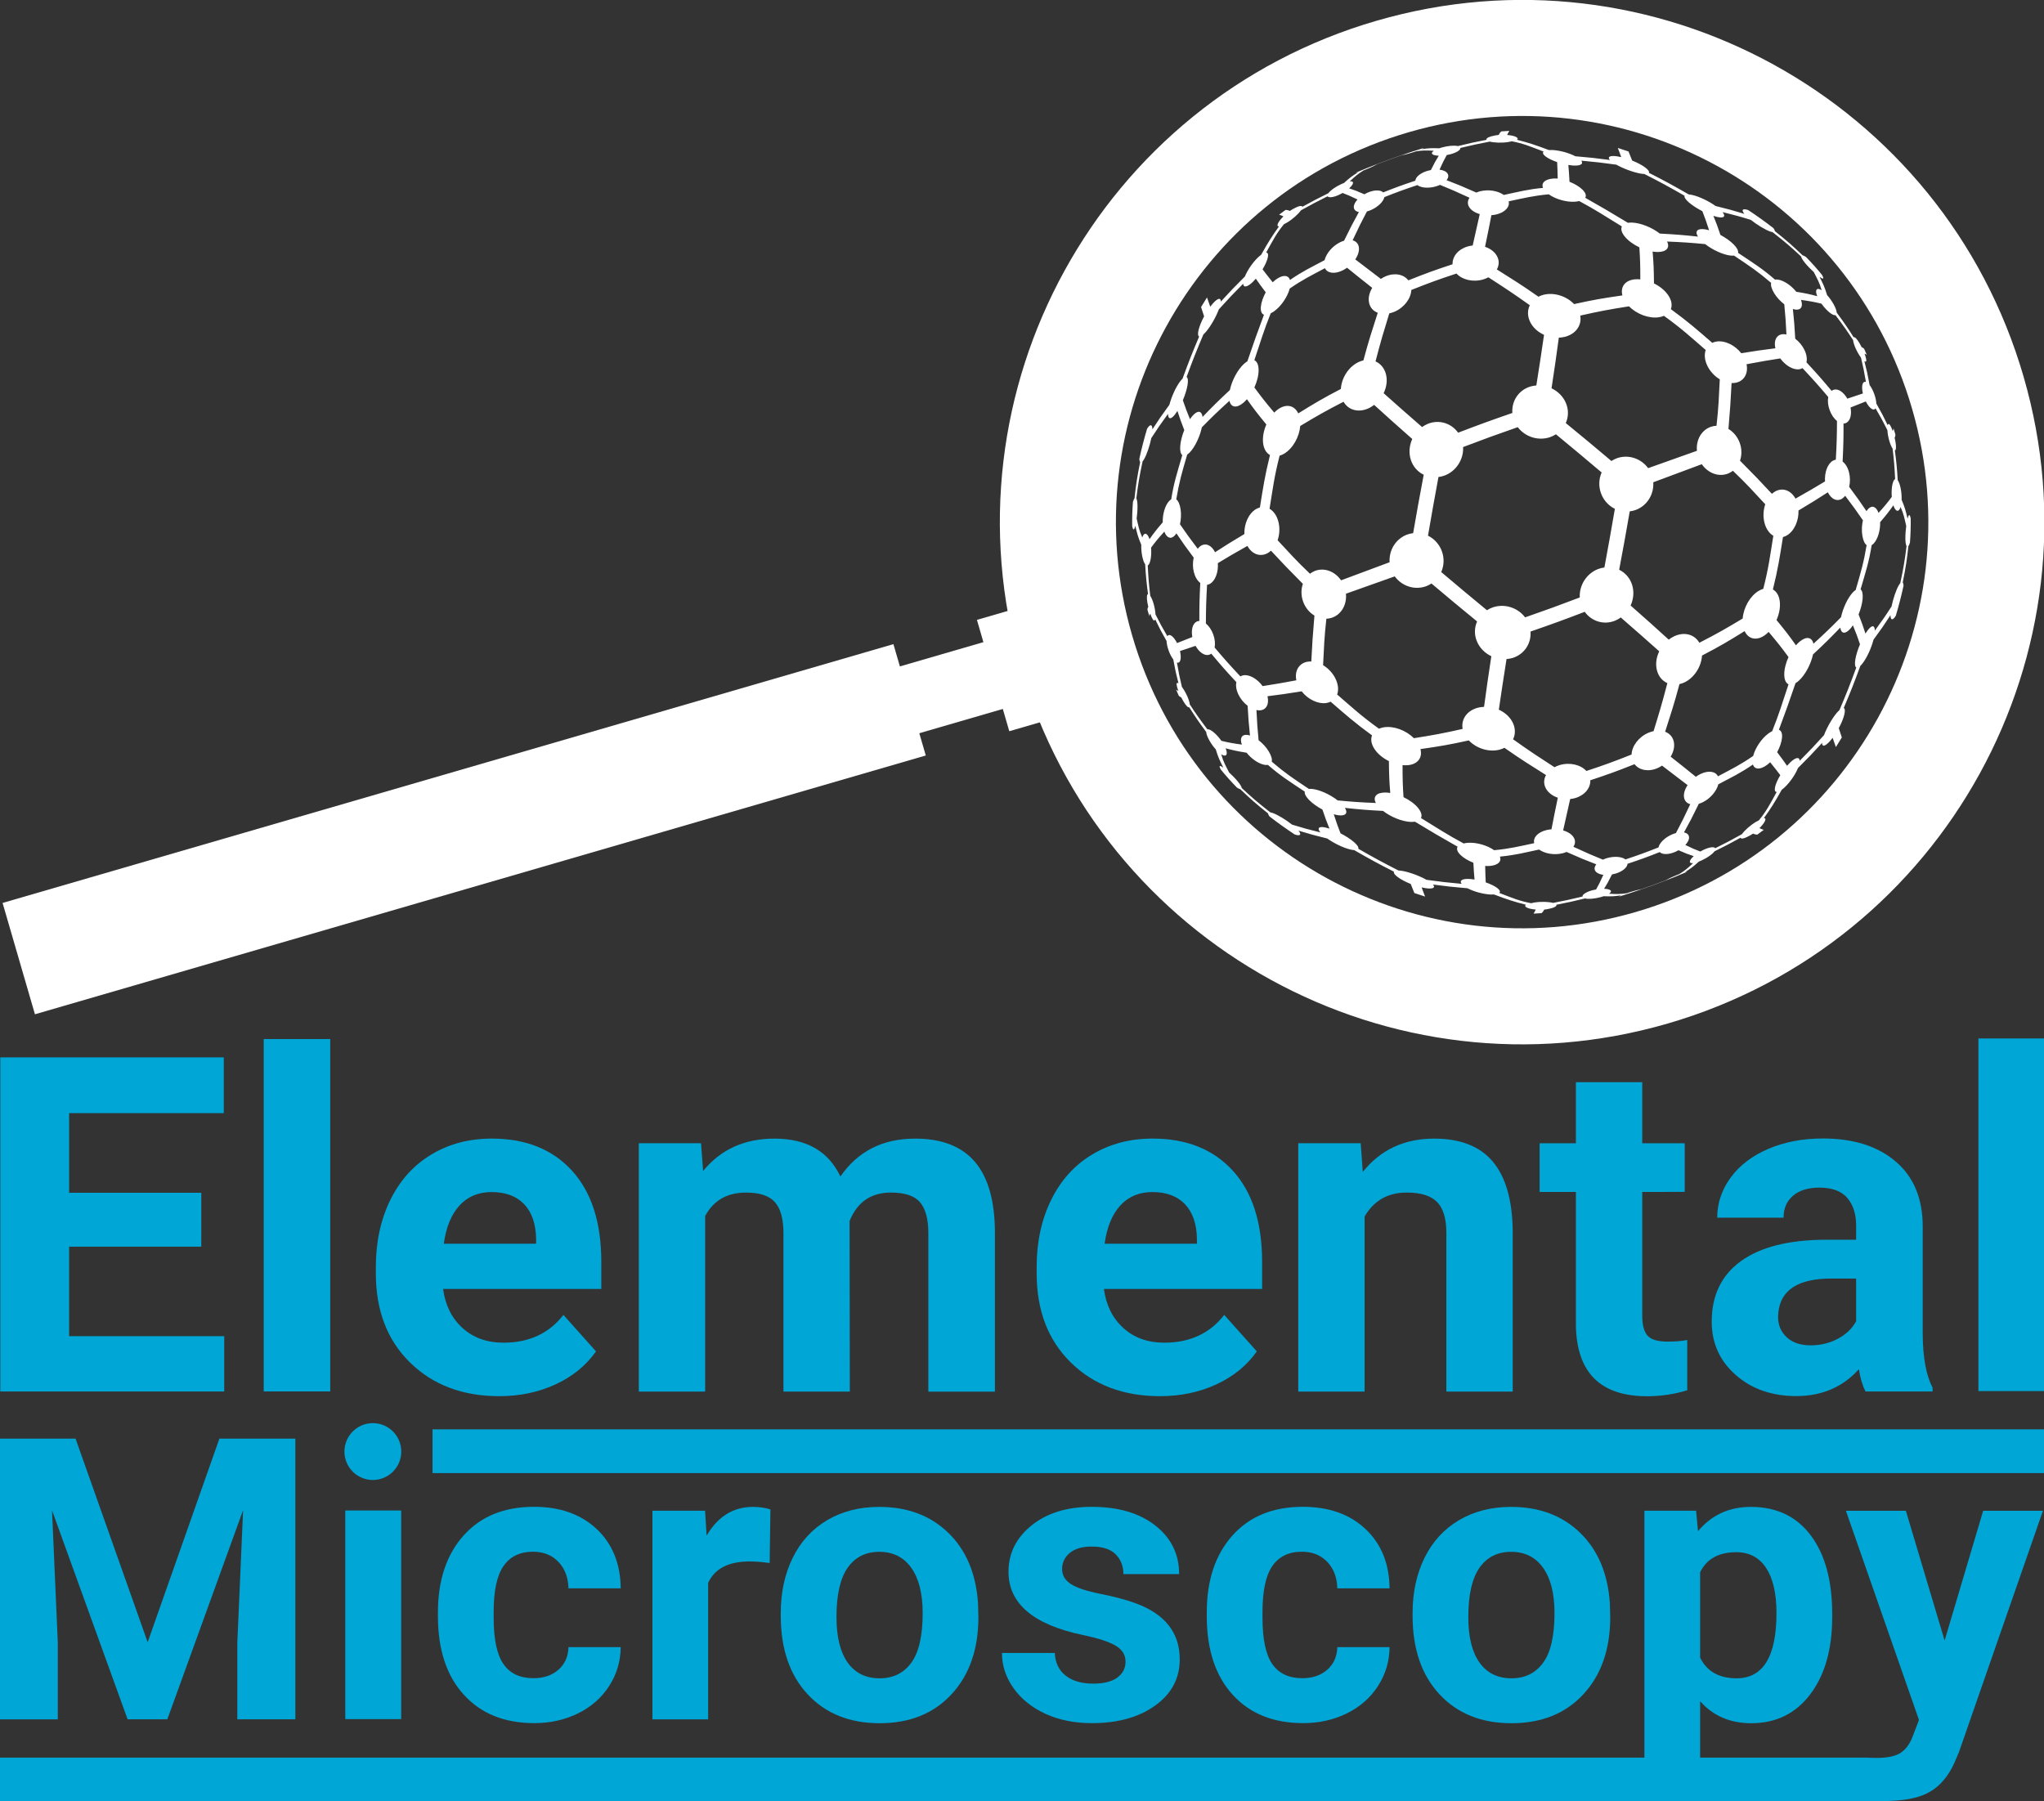 <?xml version="1.0" encoding="UTF-8" standalone="no"?>
<!-- Created with Inkscape (http://www.inkscape.org/) -->

<svg
   width="118.768mm"
   height="104.672mm"
   viewBox="0 0 118.768 104.672"
   version="1.1"
   id="svg1"
   inkscape:version="1.4.2 (ebf0e940, 2025-05-08)"
   sodipodi:docname="elemental-microscopy-logo.svg"
   xmlns:inkscape="http://www.inkscape.org/namespaces/inkscape"
   xmlns:sodipodi="http://sodipodi.sourceforge.net/DTD/sodipodi-0.dtd"
   xmlns="http://www.w3.org/2000/svg"
   xmlns:svg="http://www.w3.org/2000/svg">
  <rect x="0" y="0" width="118.768" height="104.672" fill="#333333" stroke="none"/>
  <sodipodi:namedview
     id="namedview1"
     pagecolor="#ffffff"
     bordercolor="#000000"
     borderopacity="0.25"
     inkscape:showpageshadow="2"
     inkscape:pageopacity="0.0"
     inkscape:pagecheckerboard="0"
     inkscape:deskcolor="#d1d1d1"
     inkscape:document-units="mm"
     inkscape:zoom="0.37059484"
     inkscape:cx="361.58086"
     inkscape:cy="708.32072"
     inkscape:window-width="1472"
     inkscape:window-height="890"
     inkscape:window-x="0"
     inkscape:window-y="38"
     inkscape:window-maximized="0"
     inkscape:current-layer="layer1" />
  <defs
     id="defs1">
    <clipPath
       clipPathUnits="userSpaceOnUse"
       id="clipPath5">
      <path
         d="M 0,360 H 403.2 V 0 H 0 Z"
         transform="translate(-265.272,-307.331)"
         id="path5" />
    </clipPath>
    <clipPath
       clipPathUnits="userSpaceOnUse"
       id="clipPath7">
      <path
         d="M 0,360 H 403.2 V 0 H 0 Z"
         transform="translate(-345.999,-232.743)"
         id="path7" />
    </clipPath>
    <clipPath
       clipPathUnits="userSpaceOnUse"
       id="clipPath11">
      <path
         d="M 0,360 H 403.2 V 0 H 0 Z"
         transform="translate(-114.188,-132.743)"
         id="path11" />
    </clipPath>
    <clipPath
       clipPathUnits="userSpaceOnUse"
       id="clipPath13">
      <path
         d="M 0,360 H 403.2 V 0 H 0 Z"
         transform="translate(-148.693,-140.793)"
         id="path13" />
    </clipPath>
    <clipPath
       clipPathUnits="userSpaceOnUse"
       id="clipPath15">
      <path
         d="M 0,360 H 403.2 V 0 H 0 Z"
         transform="translate(-223.032,-132.743)"
         id="path15" />
    </clipPath>
    <clipPath
       clipPathUnits="userSpaceOnUse"
       id="clipPath17">
      <path
         d="M 0,360 H 403.2 V 0 H 0 Z"
         transform="translate(-257.348,-140.793)"
         id="path17" />
    </clipPath>
    <clipPath
       clipPathUnits="userSpaceOnUse"
       id="clipPath19">
      <path
         d="M 0,360 H 403.2 V 0 H 0 Z"
         transform="translate(-303.72,-150.845)"
         id="path19" />
    </clipPath>
    <clipPath
       clipPathUnits="userSpaceOnUse"
       id="clipPath21">
      <path
         d="M 0,360 H 403.2 V 0 H 0 Z"
         transform="translate(-331.46,-107.497)"
         id="path21" />
    </clipPath>
    <clipPath
       clipPathUnits="userSpaceOnUse"
       id="clipPath23">
      <path
         d="M 0,360 H 403.2 V 0 H 0 Z"
         id="path23" />
    </clipPath>
    <clipPath
       clipPathUnits="userSpaceOnUse"
       id="clipPath25">
      <path
         d="M 0,360 H 403.2 V 0 H 0 Z"
         transform="translate(-42.748,-58.533)"
         id="path25" />
    </clipPath>
    <clipPath
       clipPathUnits="userSpaceOnUse"
       id="clipPath27">
      <path
         d="M 0,360 H 403.2 V 0 H 0 Z"
         id="path27" />
    </clipPath>
    <clipPath
       clipPathUnits="userSpaceOnUse"
       id="clipPath29">
      <path
         d="M 0,360 H 403.2 V 0 H 0 Z"
         transform="translate(-121.237,-45.265)"
         id="path29" />
    </clipPath>
    <clipPath
       clipPathUnits="userSpaceOnUse"
       id="clipPath31">
      <path
         d="M 0,360 H 403.2 V 0 H 0 Z"
         transform="translate(-149.865,-68.371)"
         id="path31" />
    </clipPath>
    <clipPath
       clipPathUnits="userSpaceOnUse"
       id="clipPath33">
      <path
         d="M 0,360 H 403.2 V 0 H 0 Z"
         transform="translate(-172.844,-70.859)"
         id="path33" />
    </clipPath>
    <clipPath
       clipPathUnits="userSpaceOnUse"
       id="clipPath35">
      <path
         d="M 0,360 H 403.2 V 0 H 0 Z"
         transform="translate(-217.261,-52.771)"
         id="path35" />
    </clipPath>
    <clipPath
       clipPathUnits="userSpaceOnUse"
       id="clipPath37">
      <path
         d="M 0,360 H 403.2 V 0 H 0 Z"
         transform="translate(-247.873,-45.265)"
         id="path37" />
    </clipPath>
    <clipPath
       clipPathUnits="userSpaceOnUse"
       id="clipPath39">
      <path
         d="M 0,360 H 403.2 V 0 H 0 Z"
         transform="translate(-276.914,-70.859)"
         id="path39" />
    </clipPath>
    <clipPath
       clipPathUnits="userSpaceOnUse"
       id="clipPath41">
      <path
         d="M 0,360 H 403.2 V 0 H 0 Z"
         transform="translate(-313.253,-70.117)"
         id="path41" />
    </clipPath>
    <clipPath
       clipPathUnits="userSpaceOnUse"
       id="clipPath43">
      <path
         d="M 0,360 H 403.2 V 0 H 0 Z"
         transform="translate(-99.32,-90)"
         id="path43" />
    </clipPath>
    <clipPath
       clipPathUnits="userSpaceOnUse"
       id="clipPath45">
      <path
         d="M 0,360 H 403.2 V 0 H 0 Z"
         id="path45" />
    </clipPath>
  </defs>
  <g
     inkscape:label="Layer 1"
     inkscape:groupmode="layer"
     id="layer1"
     transform="translate(3429.265,2576.777)">
    <path
       id="path1"
       d="m -3377.352,-2539.345 1.88,6.47 -51.763,15.039 -1.88,-6.47 z"
       style="fill:#ffffff;fill-opacity:1;fill-rule:nonzero;stroke:none;stroke-width:0.353" />
    <path
       id="path2"
       d="m -3366.029,-2542.635 1.88,6.47 -6.471,1.88 -1.88,-6.47 z"
       style="fill:#ffffff;fill-opacity:1;fill-rule:nonzero;stroke:none;stroke-width:0.353" />
    <path
       id="path3"
       d="m -3367.27,-2540.871 1.128,3.882 -12.941,3.76 -1.128,-3.882 z"
       style="fill:#ffffff;fill-opacity:1;fill-rule:nonzero;stroke:none;stroke-width:0.353" />
    <path
       id="path4"
       d="m 0,0 c 35.453,10.3 72.544,-10.09 82.844,-45.544 10.3,-35.453 -10.09,-72.544 -45.544,-82.844 -35.453,-10.3 -72.544,10.09 -82.844,45.544 C -55.844,-47.391 -35.453,-10.3 0,0 m -63.885,-88.173 c 13.243,-45.583 60.931,-71.799 106.514,-58.556 45.583,13.243 71.799,60.931 58.556,106.514 C 87.942,5.368 40.254,31.584 -5.329,18.341 -50.912,5.098 -77.128,-42.59 -63.885,-88.173"
       style="fill:#ffffff;fill-opacity:1;fill-rule:nonzero;stroke:none"
       transform="matrix(0.353,0,0,-0.353,-3347.404,-2569.095)"
       clip-path="url(#clipPath5)" />
    <path
       id="path6"
       d="m 0,0 c -0.45,-0.762 -0.949,-2.225 -1.216,-3.527 -0.979,-1.521 -1.531,-2.324 -2.747,-3.983 -0.013,0.89 -0.452,0.992 -1.166,0.073 -0.127,-0.163 -0.255,-0.355 -0.382,-0.559 -0.39,1.202 -0.609,1.83 -1.13,3.149 0.354,0.88 0.601,1.809 0.665,2.607 0.063,0.798 -0.068,1.315 -0.337,1.52 0.867,2.995 1.378,4.478 1.822,7.279 0.12,0.072 0.239,0.163 0.358,0.295 0.67,0.738 1.078,2.17 1.038,3.488 1.035,1.205 1.467,1.763 2.178,2.777 0.29,-0.896 0.732,-1.166 1.042,-0.627 0.055,0.096 0.102,0.217 0.142,0.347 C 0.838,11.572 0.907,10.932 1.2,9.713 1.115,9.075 1.055,8.347 1.059,7.696 1.063,7.045 1.135,6.602 1.25,6.409 0.969,4.08 0.761,2.852 0.222,0.313 0.153,0.234 0.08,0.136 0,0 m -7.021,-13.584 c -1.052,-2.864 -1.614,-4.286 -2.764,-6.995 -0.124,-0.112 -0.256,-0.245 -0.402,-0.415 -0.818,-0.954 -1.69,-2.508 -2.147,-3.728 -1.548,-1.712 -2.352,-2.562 -3.998,-4.216 -0.033,0.672 -0.656,0.612 -1.591,-0.295 -0.166,-0.162 -0.331,-0.343 -0.494,-0.533 -0.562,0.807 -0.879,1.251 -1.63,2.242 0.435,0.812 0.741,1.67 0.803,2.392 0.062,0.723 -0.135,1.168 -0.514,1.301 1.098,2.933 1.65,4.491 2.735,7.669 0.178,0.107 0.361,0.237 0.552,0.413 1.075,0.985 1.991,2.746 2.328,4.316 1.916,1.79 2.819,2.683 4.488,4.418 0.144,-1.022 0.802,-1.135 1.641,-0.195 0.149,0.168 0.295,0.364 0.437,0.573 0.54,-1.31 0.766,-1.932 1.168,-3.12 -0.363,-0.866 -0.652,-1.778 -0.771,-2.525 -0.12,-0.747 -0.048,-1.183 0.159,-1.302 m -16.027,-25.153 c -0.151,-0.071 -0.31,-0.153 -0.481,-0.255 -0.965,-0.573 -1.9,-1.43 -2.318,-2.03 -1.738,-0.969 -2.615,-1.431 -4.384,-2.311 -0.165,0.277 -0.946,0.205 -1.949,-0.271 -0.179,-0.085 -0.351,-0.179 -0.519,-0.275 -0.868,0.329 -1.353,0.543 -2.458,1.078 0.4,0.43 0.642,0.895 0.607,1.301 -0.035,0.407 -0.346,0.673 -0.833,0.764 0.933,1.682 1.424,2.622 2.444,4.719 0.213,0.064 0.429,0.143 0.652,0.254 1.252,0.621 2.261,1.809 2.559,2.951 2.331,1.238 3.562,1.799 5.69,3.255 0.269,-0.824 1.16,-0.895 2.266,-0.103 0.196,0.141 0.387,0.307 0.574,0.483 0.842,-1.052 1.096,-1.374 1.671,-2.132 -0.433,-0.721 -0.752,-1.429 -0.864,-1.961 -0.112,-0.531 0.003,-0.789 0.269,-0.807 -1.171,-2.111 -1.69,-3.153 -2.926,-4.66 m -13.101,-8.854 c -0.142,-0.054 -0.29,-0.111 -0.445,-0.175 -0.873,-0.356 -1.611,-0.731 -1.857,-0.872 -1.562,-0.602 -2.347,-0.888 -3.93,-1.43 -0.279,-0.051 -1.086,-0.238 -1.983,-0.526 -0.16,-0.051 -0.31,-0.102 -0.454,-0.152 -1.029,-0.141 -1.603,-0.157 -2.898,-0.077 0.283,0.191 0.396,0.384 0.246,0.544 -0.151,0.159 -0.542,0.253 -1.062,0.267 0.494,0.79 0.749,1.256 1.294,2.358 0.201,0.037 0.403,0.083 0.605,0.145 1.135,0.35 1.901,0.989 1.962,1.611 2.138,0.713 3.197,1.099 5.293,1.926 0.447,-0.436 1.445,-0.434 2.539,0.028 0.194,0.082 0.378,0.177 0.556,0.277 1.127,-0.494 1.622,-0.687 2.507,-0.974 -0.389,-0.346 -0.628,-0.668 -0.641,-0.887 -0.013,-0.219 0.198,-0.295 0.538,-0.259 -0.941,-0.893 -1.391,-1.25 -2.27,-1.804 m -14.272,-2.652 c -1.074,-0.28 -1.718,-0.727 -1.667,-1.045 -1.921,-0.463 -2.89,-0.673 -4.844,-1.048 -0.705,0.191 -1.973,0.246 -3.08,0.065 -0.197,-0.032 -0.371,-0.071 -0.533,-0.113 -1.915,0.36 -2.982,0.824 -5.237,1.688 0.193,0.185 0.115,0.456 -0.312,0.792 -0.428,0.335 -1.127,0.672 -1.922,0.946 -0.047,0.95 -0.06,1.361 -0.091,2.708 0.257,-0.016 0.509,-0.02 0.751,-10e-4 1.356,0.104 1.992,0.73 1.668,1.535 2.567,0.253 3.871,0.614 6.452,1.164 0.962,-0.683 2.499,-0.945 3.857,-0.616 0.242,0.059 0.459,0.137 0.663,0.224 2.129,-0.95 3.109,-1.355 4.905,-2.043 -0.314,-0.383 -0.381,-0.787 -0.147,-1.12 0.235,-0.334 0.719,-0.535 1.302,-0.607 -0.503,-1.121 -0.737,-1.596 -1.19,-2.406 -0.191,-0.034 -0.383,-0.073 -0.575,-0.123 m -20.159,1.844 c -1.298,0.094 -1.815,-0.26 -1.408,-0.796 -2.325,0.209 -3.487,0.343 -5.773,0.659 -1.134,0.641 -2.801,1.271 -4.041,1.476 -0.221,0.037 -0.407,0.054 -0.575,0.06 -2.622,1.335 -3.966,2.064 -6.613,3.581 0.082,0.225 -0.143,0.606 -0.715,1.1 -0.571,0.495 -1.379,1.009 -2.214,1.438 -0.456,1.169 -0.682,1.791 -1.11,3.142 0.242,-0.069 0.48,-0.126 0.702,-0.158 1.247,-0.181 1.679,0.328 1.132,1.204 2.394,-0.257 3.659,-0.36 6.278,-0.5 1.268,-0.985 3.101,-1.746 4.558,-1.81 0.259,-0.011 0.483,0.007 0.688,0.039 2.874,-1.737 4.298,-2.576 7.025,-4.117 -0.205,-0.345 -0.07,-0.813 0.442,-1.327 0.511,-0.513 1.298,-0.974 2.153,-1.316 0.062,-1.243 0.105,-1.786 0.193,-2.765 -0.247,0.04 -0.49,0.073 -0.722,0.09 m -23.811,8.474 c -1.137,0.245 -1.408,-0.116 -0.846,-0.806 -1.998,0.489 -2.937,0.75 -4.664,1.285 -1.041,0.826 -2.364,1.626 -3.199,1.921 -0.149,0.052 -0.268,0.08 -0.371,0.096 -2.045,1.599 -2.994,2.406 -4.706,4.01 -0.036,0.221 -0.266,0.607 -0.681,1.108 -0.415,0.501 -0.929,1.02 -1.404,1.455 -0.56,1.122 -0.918,1.656 -1.296,2.994 0.116,-0.074 0.228,-0.136 0.332,-0.174 0.585,-0.214 0.749,0.277 0.395,1.15 1.197,-0.321 1.886,-0.47 3.454,-0.727 0.817,-1.036 2.05,-1.871 3.037,-2.006 0.176,-0.024 0.326,-0.017 0.464,0.005 2.141,-1.861 3.485,-2.668 6.075,-4.405 -0.074,-0.33 0.157,-0.811 0.719,-1.381 0.562,-0.57 1.348,-1.123 2.185,-1.57 0.448,-1.345 0.684,-1.966 1.158,-3.138 -0.229,0.074 -0.45,0.139 -0.652,0.183 m -22.337,20.264 c -0.038,0.34 -0.185,0.839 -0.443,1.407 -0.257,0.568 -0.571,1.092 -0.858,1.477 -0.364,1.508 -0.529,2.306 -0.815,4.011 0.078,-0.026 0.154,-0.039 0.225,-0.023 0.397,0.089 0.514,0.892 0.273,1.915 0.855,0.281 1.364,0.451 2.564,0.854 0.578,-1.029 1.461,-1.682 2.221,-1.474 0.135,0.038 0.254,0.107 0.364,0.193 1.515,-1.816 2.339,-2.758 4.138,-4.698 -0.127,-0.563 -0.032,-1.267 0.323,-2.014 0.355,-0.747 0.904,-1.398 1.526,-1.871 0.115,-2.09 0.196,-3.065 0.388,-4.896 -0.18,0.056 -0.354,0.097 -0.515,0.108 -0.906,0.062 -1.173,-0.627 -0.819,-1.603 -1.534,0.213 -2.206,0.341 -3.37,0.619 -0.684,0.966 -1.548,1.746 -2.071,1.882 -0.093,0.025 -0.166,0.022 -0.229,0.006 -1.285,1.694 -1.862,2.515 -2.902,4.107 m -5.649,14.828 c -0.027,0.479 -0.123,1.083 -0.291,1.683 -0.168,0.601 -0.376,1.078 -0.566,1.362 -0.226,1.889 -0.312,2.889 -0.416,5.012 0.058,0.029 0.116,0.074 0.172,0.152 0.313,0.44 0.473,1.594 0.376,2.773 0.713,0.962 1.146,1.492 2.184,2.641 0.356,-0.976 1.004,-1.332 1.658,-0.702 0.116,0.112 0.223,0.255 0.325,0.414 1.03,-1.527 1.594,-2.325 2.849,-4 -0.172,-0.763 -0.174,-1.615 0.034,-2.415 0.208,-0.8 0.588,-1.401 1.047,-1.75 -0.131,-2.643 -0.156,-3.894 -0.15,-6.259 -0.139,-0.005 -0.275,-0.028 -0.402,-0.086 -0.717,-0.329 -0.973,-1.397 -0.755,-2.557 -1.178,-0.462 -1.677,-0.66 -2.513,-0.994 -0.473,0.939 -1.078,1.479 -1.44,1.292 -0.064,-0.034 -0.115,-0.093 -0.157,-0.163 -0.878,1.491 -1.264,2.208 -1.955,3.597 m -3.1,15.778 c 0.085,0.638 0.145,1.366 0.141,2.017 -0.004,0.651 -0.076,1.094 -0.191,1.286 0.281,2.329 0.489,3.558 1.028,6.097 0.069,0.079 0.142,0.177 0.222,0.313 0.45,0.762 0.949,2.225 1.216,3.527 0.979,1.52 1.531,2.323 2.747,3.982 0.013,-0.889 0.452,-0.992 1.166,-0.073 0.127,0.164 0.255,0.355 0.382,0.559 0.39,-1.202 0.609,-1.83 1.13,-3.148 -0.354,-0.88 -0.601,-1.81 -0.665,-2.608 -0.063,-0.797 0.068,-1.314 0.337,-1.519 -0.867,-2.996 -1.378,-4.478 -1.822,-7.28 -0.12,-0.071 -0.239,-0.163 -0.358,-0.294 -0.67,-0.738 -1.078,-2.17 -1.038,-3.489 -1.035,-1.204 -1.468,-1.762 -2.178,-2.777 -0.29,0.896 -0.732,1.167 -1.042,0.627 -0.055,-0.096 -0.101,-0.216 -0.142,-0.346 -0.571,1.267 -0.64,1.907 -0.933,3.126 m 8.221,23.297 c 1.052,2.863 1.614,4.286 2.764,6.994 0.124,0.113 0.256,0.245 0.402,0.415 0.818,0.955 1.69,2.509 2.147,3.729 1.548,1.711 2.352,2.561 3.999,4.215 0.032,-0.671 0.656,-0.611 1.59,0.296 0.166,0.161 0.331,0.343 0.494,0.533 0.562,-0.807 0.879,-1.251 1.63,-2.243 -0.435,-0.812 -0.741,-1.67 -0.803,-2.392 -0.062,-0.722 0.136,-1.168 0.514,-1.301 -1.098,-2.932 -1.65,-4.49 -2.734,-7.669 -0.179,-0.106 -0.361,-0.237 -0.553,-0.412 -1.075,-0.985 -1.99,-2.746 -2.328,-4.317 -1.916,-1.789 -2.819,-2.682 -4.488,-4.417 -0.144,1.022 -0.802,1.135 -1.641,0.194 -0.15,-0.167 -0.295,-0.364 -0.437,-0.572 -0.54,1.31 -0.766,1.931 -1.169,3.12 0.364,0.866 0.653,1.778 0.773,2.525 0.119,0.746 0.047,1.183 -0.16,1.302 m 13.101,20.492 c 1.172,2.111 1.691,3.153 2.926,4.66 0.151,0.072 0.31,0.154 0.481,0.256 0.965,0.573 1.9,1.43 2.318,2.029 1.738,0.969 2.615,1.431 4.384,2.311 0.165,-0.276 0.946,-0.204 1.949,0.272 0.179,0.084 0.351,0.178 0.519,0.275 0.867,-0.33 1.352,-0.543 2.458,-1.079 -0.4,-0.429 -0.642,-0.895 -0.607,-1.301 0.035,-0.406 0.346,-0.673 0.833,-0.764 -0.933,-1.681 -1.424,-2.622 -2.444,-4.718 -0.213,-0.064 -0.429,-0.144 -0.652,-0.254 -1.252,-0.621 -2.261,-1.81 -2.559,-2.952 -2.331,-1.238 -3.562,-1.799 -5.69,-3.255 -0.269,0.825 -1.16,0.896 -2.265,0.103 -0.197,-0.141 -0.388,-0.306 -0.575,-0.483 -0.842,1.052 -1.096,1.375 -1.671,2.133 0.433,0.721 0.752,1.429 0.864,1.96 0.112,0.532 -0.003,0.79 -0.269,0.807 m 13.757,11.711 c 0.941,0.893 1.391,1.25 2.27,1.803 0.142,0.054 0.29,0.112 0.445,0.175 0.873,0.356 1.611,0.732 1.857,0.873 1.562,0.602 2.347,0.888 3.93,1.43 0.279,0.05 1.086,0.237 1.983,0.525 0.16,0.051 0.31,0.102 0.454,0.152 1.029,0.142 1.603,0.157 2.898,0.078 -0.283,-0.191 -0.396,-0.385 -0.246,-0.544 0.151,-0.16 0.542,-0.253 1.062,-0.267 -0.494,-0.79 -0.749,-1.256 -1.294,-2.358 -0.201,-0.038 -0.403,-0.084 -0.605,-0.146 -1.135,-0.349 -1.901,-0.989 -1.962,-1.611 -2.138,-0.713 -3.197,-1.098 -5.293,-1.926 -0.447,0.437 -1.445,0.434 -2.539,-0.027 -0.194,-0.083 -0.379,-0.177 -0.557,-0.278 -1.126,0.494 -1.621,0.687 -2.506,0.975 0.389,0.345 0.628,0.668 0.641,0.887 0.013,0.219 -0.198,0.294 -0.538,0.259 m 16.541,4.456 c 1.075,0.279 1.719,0.726 1.668,1.045 1.921,0.463 2.89,0.672 4.844,1.047 0.705,-0.19 1.972,-0.246 3.08,-0.065 0.197,0.033 0.371,0.072 0.533,0.114 1.915,-0.36 2.982,-0.825 5.237,-1.689 -0.193,-0.185 -0.115,-0.456 0.312,-0.791 0.428,-0.336 1.128,-0.673 1.923,-0.947 0.046,-0.95 0.059,-1.36 0.09,-2.707 -0.257,0.015 -0.509,0.019 -0.751,0.001 -1.356,-0.104 -1.993,-0.731 -1.669,-1.536 -2.566,-0.252 -3.87,-0.614 -6.451,-1.164 -0.962,0.683 -2.499,0.946 -3.858,0.616 -0.242,-0.058 -0.458,-0.136 -0.662,-0.224 -2.129,0.95 -3.11,1.355 -4.906,2.043 0.315,0.383 0.382,0.787 0.148,1.121 -0.235,0.334 -0.719,0.535 -1.302,0.607 0.503,1.12 0.737,1.596 1.19,2.406 0.191,0.034 0.383,0.073 0.574,0.123 m 19.439,-1.754 c 0.246,-0.041 0.49,-0.074 0.721,-0.091 1.298,-0.094 1.815,0.261 1.408,0.796 2.325,-0.208 3.487,-0.343 5.773,-0.659 1.134,-0.641 2.801,-1.27 4.041,-1.476 0.221,-0.037 0.407,-0.053 0.574,-0.06 2.622,-1.335 3.967,-2.064 6.614,-3.581 -0.082,-0.224 0.143,-0.605 0.715,-1.1 0.571,-0.495 1.379,-1.008 2.214,-1.438 0.455,-1.169 0.681,-1.791 1.11,-3.141 -0.243,0.068 -0.48,0.125 -0.702,0.158 -1.247,0.181 -1.679,-0.329 -1.132,-1.204 -2.394,0.256 -3.659,0.36 -6.278,0.499 -1.268,0.986 -3.101,1.747 -4.558,1.81 -0.259,0.012 -0.483,-0.006 -0.688,-0.039 -2.874,1.737 -4.298,2.577 -7.025,4.117 0.205,0.345 0.07,0.814 -0.442,1.327 -0.512,0.514 -1.298,0.974 -2.152,1.316 -0.063,1.243 -0.105,1.786 -0.193,2.766 m 23.879,-8.381 c 0.23,-0.075 0.45,-0.14 0.653,-0.183 1.137,-0.245 1.408,0.116 0.846,0.805 1.998,-0.489 2.937,-0.749 4.664,-1.285 1.041,-0.826 2.364,-1.626 3.199,-1.92 0.149,-0.052 0.268,-0.081 0.371,-0.097 2.045,-1.599 2.994,-2.406 4.706,-4.01 0.036,-0.221 0.266,-0.606 0.681,-1.108 0.415,-0.501 0.929,-1.02 1.404,-1.454 0.56,-1.122 0.919,-1.657 1.296,-2.995 -0.116,0.074 -0.228,0.137 -0.332,0.175 -0.585,0.214 -0.749,-0.278 -0.395,-1.15 -1.197,0.32 -1.886,0.469 -3.454,0.727 -0.817,1.035 -2.05,1.87 -3.037,2.005 -0.176,0.024 -0.327,0.018 -0.464,-0.004 -2.141,1.86 -3.486,2.667 -6.075,4.405 0.074,0.33 -0.157,0.81 -0.719,1.38 -0.562,0.57 -1.348,1.123 -2.185,1.57 -0.449,1.346 -0.684,1.967 -1.159,3.139 m 22.99,-20.448 c 0.038,-0.34 0.185,-0.838 0.443,-1.407 0.257,-0.568 0.571,-1.092 0.859,-1.476 0.363,-1.509 0.528,-2.306 0.815,-4.012 -0.078,0.026 -0.155,0.039 -0.226,0.023 -0.397,-0.089 -0.514,-0.892 -0.273,-1.915 -0.855,-0.281 -1.364,-0.45 -2.563,-0.854 -0.579,1.029 -1.462,1.683 -2.222,1.474 -0.136,-0.037 -0.254,-0.107 -0.364,-0.193 -1.515,1.816 -2.339,2.758 -4.138,4.699 0.127,0.562 0.032,1.267 -0.323,2.013 -0.355,0.747 -0.904,1.398 -1.526,1.872 -0.115,2.089 -0.196,3.064 -0.389,4.896 0.18,-0.057 0.354,-0.098 0.516,-0.109 0.905,-0.062 1.173,0.628 0.818,1.604 1.534,-0.213 2.207,-0.341 3.371,-0.62 0.683,-0.965 1.548,-1.746 2.07,-1.882 0.094,-0.024 0.167,-0.021 0.23,-0.006 1.285,-1.693 1.862,-2.515 2.902,-4.107 m -74,-75.245 c -0.125,1.911 -0.161,2.959 -0.157,5.274 0.305,-0.029 0.606,-0.038 0.896,-0.009 1.629,0.162 2.417,1.26 2.05,2.65 3.101,0.444 4.702,0.706 7.957,1.426 1.231,-1.294 3.24,-1.966 5.006,-1.539 0.314,0.076 0.594,0.19 0.857,0.323 2.883,-2.017 4.246,-2.844 6.848,-4.488 -0.383,-0.686 -0.417,-1.467 -0.028,-2.19 0.388,-0.723 1.118,-1.25 1.971,-1.538 -0.473,-2.271 -0.68,-3.309 -1.046,-5.202 -0.27,-0.022 -0.539,-0.058 -0.803,-0.121 -1.482,-0.354 -2.263,-1.269 -2.037,-2.16 -2.642,-0.56 -3.975,-0.907 -6.594,-1.158 -1.094,0.778 -2.87,1.318 -4.322,1.22 -0.258,-0.018 -0.483,-0.059 -0.688,-0.112 -2.721,1.457 -4.149,2.416 -7.031,4.183 0.201,0.415 0.062,1.007 -0.495,1.683 -0.556,0.676 -1.425,1.301 -2.384,1.758 m -5.15,83.843 c -0.468,-0.769 -0.688,-1.642 -0.521,-2.445 0.167,-0.804 0.695,-1.38 1.43,-1.66 -0.937,-2.932 -1.45,-4.441 -2.362,-7.84 -0.286,-0.066 -0.575,-0.159 -0.864,-0.303 -1.627,-0.808 -2.734,-2.613 -2.845,-4.396 -2.957,-1.541 -4.351,-2.37 -7.013,-4.023 -0.612,1.301 -1.921,1.635 -3.273,0.713 -0.241,-0.164 -0.466,-0.366 -0.681,-0.583 -1.491,1.77 -2.136,2.596 -3.269,4.14 0.44,0.967 0.704,2.005 0.696,2.88 -0.009,0.876 -0.282,1.419 -0.703,1.608 1.072,3.206 1.55,4.858 2.697,7.723 0.191,0.092 0.39,0.204 0.599,0.357 1.176,0.858 2.189,2.413 2.527,3.713 2.168,1.491 3.412,2.082 5.795,3.351 0.401,-0.828 1.587,-1.027 2.95,-0.346 0.242,0.121 0.471,0.268 0.692,0.424 1.497,-1.215 2.323,-1.877 4.145,-3.313 m 43.972,6.668 c 0.124,-1.911 0.161,-2.959 0.156,-5.274 -0.305,0.029 -0.606,0.039 -0.896,0.01 -1.629,-0.163 -2.417,-1.26 -2.05,-2.65 -3.101,-0.445 -4.702,-0.706 -7.957,-1.426 -1.232,1.294 -3.24,1.966 -5.006,1.539 -0.314,-0.076 -0.595,-0.191 -0.857,-0.324 -2.883,2.017 -4.246,2.844 -6.848,4.488 0.383,0.686 0.417,1.467 0.028,2.19 -0.389,0.723 -1.118,1.25 -1.971,1.539 0.473,2.27 0.68,3.309 1.046,5.202 0.269,0.022 0.539,0.057 0.803,0.12 1.482,0.354 2.262,1.269 2.037,2.161 2.642,0.559 3.975,0.906 6.594,1.158 1.094,-0.779 2.87,-1.319 4.322,-1.22 0.258,0.017 0.482,0.059 0.688,0.112 2.721,-1.457 4.149,-2.416 7.031,-4.183 -0.201,-0.415 -0.062,-1.007 0.494,-1.683 0.557,-0.676 1.426,-1.302 2.386,-1.759 M -44.168,-3.38 c 0.479,1.051 0.606,2.264 0.245,3.408 -0.361,1.145 -1.144,2.003 -2.128,2.481 0.723,3.85 1.079,5.797 1.74,9.615 0.342,0.042 0.684,0.114 1.02,0.243 1.89,0.724 2.986,2.615 2.853,4.543 3.39,1.256 4.951,1.839 7.989,2.976 1.03,-1.491 2.799,-2.158 4.36,-1.525 0.278,0.112 0.526,0.267 0.758,0.441 2.365,-2.254 3.349,-3.39 5.327,-5.511 -0.321,-0.931 -0.392,-2.023 -0.131,-3.042 0.261,-1.02 0.803,-1.764 1.459,-2.145 -0.555,-3.426 -0.755,-5.197 -1.654,-8.735 -0.245,-0.075 -0.496,-0.177 -0.753,-0.331 -1.44,-0.866 -2.497,-2.758 -2.639,-4.558 -2.712,-1.628 -4.133,-2.448 -7.134,-3.99 -0.777,1.368 -2.457,1.871 -4.178,1.053 -0.306,-0.145 -0.589,-0.333 -0.857,-0.538 -2.334,2.123 -3.608,3.265 -6.277,5.615 m -14.251,44.564 c -0.455,-3.131 -0.713,-4.811 -1.268,-8.336 -0.349,-0.028 -0.698,-0.083 -1.041,-0.194 -1.927,-0.62 -3.051,-2.415 -2.905,-4.333 -3.584,-1.238 -5.385,-1.893 -8.926,-3.249 -1.121,1.563 -3.136,2.216 -5.011,1.452 -0.334,-0.136 -0.637,-0.318 -0.922,-0.521 -2.691,2.344 -3.969,3.465 -6.329,5.572 0.483,1.002 0.644,2.126 0.375,3.145 -0.268,1.018 -0.909,1.735 -1.712,2.093 0.885,3.41 1.365,4.966 2.269,7.905 0.281,0.061 0.567,0.143 0.856,0.267 1.621,0.699 2.713,2.197 2.765,3.58 2.94,1.172 4.434,1.716 7.44,2.708 0.929,-1.026 2.728,-1.473 4.419,-0.965 0.301,0.09 0.573,0.211 0.827,0.345 2.582,-1.67 3.949,-2.553 6.82,-4.597 -0.386,-0.79 -0.415,-1.751 0.033,-2.704 0.449,-0.953 1.295,-1.711 2.31,-2.168 M -77.52,8.12 c 0.658,3.837 1.011,5.792 1.723,9.654 0.347,0.047 0.695,0.123 1.041,0.257 1.941,0.754 3.119,2.701 3.016,4.678 3.573,1.358 5.389,2.019 8.998,3.275 1.192,-1.58 3.347,-2.315 5.318,-1.644 0.35,0.119 0.666,0.285 0.962,0.471 3.028,-2.501 4.555,-3.772 7.525,-6.287 -0.455,-1.035 -0.53,-2.258 -0.104,-3.428 0.426,-1.17 1.269,-2.059 2.283,-2.559 -0.658,-3.836 -1.011,-5.791 -1.723,-9.654 -0.346,-0.047 -0.695,-0.123 -1.04,-0.257 -1.941,-0.753 -3.119,-2.701 -3.017,-4.678 -3.572,-1.358 -5.388,-2.019 -8.997,-3.275 -1.193,1.58 -3.347,2.315 -5.318,1.645 -0.351,-0.12 -0.667,-0.285 -0.962,-0.472 -3.029,2.501 -4.556,3.772 -7.526,6.287 0.456,1.035 0.531,2.258 0.105,3.428 -0.426,1.17 -1.269,2.059 -2.284,2.559 m 48.03,25.737 c -0.151,-2.896 -0.175,-4.399 -0.538,-7.645 -0.289,-0.016 -0.579,-0.057 -0.864,-0.15 -1.603,-0.518 -2.529,-2.166 -2.359,-3.971 -3.059,-1.082 -4.629,-1.638 -8.034,-2.855 -1.137,1.562 -3.192,2.306 -5.105,1.646 -0.341,-0.117 -0.649,-0.282 -0.938,-0.47 -2.96,2.501 -4.485,3.763 -7.513,6.247 0.446,0.999 0.494,2.16 0.035,3.269 -0.459,1.109 -1.335,1.956 -2.378,2.453 0.534,3.516 0.775,5.21 1.199,8.336 0.338,0.016 0.675,0.054 1.003,0.139 1.844,0.479 2.807,1.946 2.523,3.493 3.289,0.748 4.905,1.033 8.03,1.529 1.265,-1.288 3.292,-2.058 4.951,-1.795 0.296,0.046 0.554,0.13 0.79,0.23 2.963,-2.132 4.254,-3.361 6.882,-5.629 -0.258,-0.713 -0.195,-1.631 0.261,-2.58 0.455,-0.949 1.211,-1.739 2.055,-2.247 m -74.111,-21.304 c 0.555,3.426 0.755,5.198 1.654,8.735 0.245,0.076 0.496,0.177 0.753,0.331 1.44,0.866 2.497,2.759 2.639,4.558 2.713,1.629 4.133,2.449 7.134,3.991 0.776,-1.368 2.457,-1.872 4.178,-1.054 0.306,0.146 0.588,0.333 0.857,0.538 2.334,-2.122 3.608,-3.265 6.276,-5.615 -0.478,-1.051 -0.605,-2.263 -0.244,-3.408 0.361,-1.144 1.144,-2.003 2.128,-2.481 -0.723,-3.849 -1.08,-5.796 -1.74,-9.615 -0.342,-0.042 -0.684,-0.113 -1.02,-0.242 -1.89,-0.725 -2.986,-2.616 -2.853,-4.544 -3.39,-1.256 -4.951,-1.839 -7.989,-2.976 -1.03,1.492 -2.799,2.159 -4.36,1.526 -0.278,-0.113 -0.526,-0.268 -0.758,-0.442 -2.365,2.254 -3.349,3.39 -5.327,5.512 0.321,0.931 0.392,2.023 0.131,3.042 -0.261,1.019 -0.803,1.763 -1.459,2.144 m 8.814,-25.753 c 0.152,2.896 0.175,4.399 0.538,7.645 0.289,0.017 0.579,0.058 0.864,0.15 1.603,0.518 2.529,2.166 2.359,3.971 3.059,1.082 4.629,1.639 8.034,2.855 1.137,-1.562 3.192,-2.306 5.105,-1.646 0.341,0.117 0.648,0.282 0.938,0.47 2.96,-2.501 4.484,-3.763 7.513,-6.247 -0.446,-0.999 -0.494,-2.16 -0.035,-3.268 0.459,-1.109 1.335,-1.956 2.377,-2.454 -0.533,-3.516 -0.775,-5.21 -1.198,-8.336 -0.338,-0.015 -0.675,-0.054 -1.003,-0.139 -1.844,-0.479 -2.807,-1.945 -2.523,-3.493 -3.289,-0.747 -4.905,-1.032 -8.03,-1.528 -1.265,1.287 -3.292,2.057 -4.951,1.795 -0.296,-0.047 -0.554,-0.13 -0.79,-0.23 -2.963,2.132 -4.254,3.36 -6.882,5.628 0.258,0.714 0.194,1.632 -0.261,2.58 -0.455,0.949 -1.211,1.739 -2.055,2.247 m 56.668,-2.955 c -0.885,-3.411 -1.365,-4.967 -2.269,-7.905 -0.281,-0.061 -0.568,-0.143 -0.856,-0.267 -1.622,-0.699 -2.713,-2.197 -2.765,-3.58 -2.94,-1.172 -4.435,-1.716 -7.44,-2.708 -0.929,1.026 -2.728,1.472 -4.419,0.965 -0.301,-0.09 -0.573,-0.212 -0.828,-0.346 -2.581,1.67 -3.948,2.554 -6.819,4.597 0.385,0.791 0.415,1.752 -0.034,2.704 -0.448,0.953 -1.295,1.711 -2.309,2.168 0.454,3.131 0.712,4.811 1.267,8.336 0.35,0.028 0.698,0.084 1.041,0.194 1.928,0.621 3.052,2.415 2.906,4.333 3.584,1.238 5.385,1.893 8.926,3.249 1.121,-1.563 3.136,-2.215 5.011,-1.452 0.334,0.136 0.636,0.318 0.922,0.521 2.691,-2.344 3.969,-3.465 6.329,-5.571 -0.483,-1.003 -0.644,-2.127 -0.375,-3.145 0.268,-1.018 0.909,-1.735 1.712,-2.093 m 27.922,43.154 c -0.01,-2.408 -0.044,-3.683 -0.192,-6.372 -0.158,-0.027 -0.317,-0.073 -0.474,-0.162 -0.88,-0.499 -1.404,-1.915 -1.303,-3.412 -1.762,-1.066 -2.737,-1.637 -4.866,-2.834 -0.694,1.289 -1.992,1.866 -3.254,1.229 -0.224,-0.113 -0.429,-0.267 -0.622,-0.44 -1.951,2.101 -3.001,3.198 -5.253,5.457 0.308,0.896 0.321,1.935 -0.046,2.942 -0.366,1.007 -1.043,1.794 -1.856,2.283 0.273,3.178 0.372,4.693 0.516,7.557 0.26,-0.009 0.516,0.005 0.76,0.063 1.376,0.323 1.999,1.599 1.703,3.033 2.4,0.451 3.513,0.64 5.549,0.956 0.885,-1.211 2.196,-1.959 3.191,-1.775 0.177,0.032 0.329,0.098 0.467,0.18 1.842,-1.965 2.688,-2.92 4.243,-4.759 -0.119,-0.603 -0.056,-1.373 0.228,-2.151 0.283,-0.779 0.729,-1.409 1.209,-1.795 m -8.675,19.211 c 0.179,-1.859 0.253,-2.848 0.355,-4.971 -0.197,0.041 -0.392,0.064 -0.58,0.052 -1.054,-0.069 -1.546,-1.041 -1.238,-2.323 -2.065,-0.256 -3.194,-0.416 -5.622,-0.809 -1.015,1.296 -2.654,2.134 -4.081,1.921 -0.254,-0.038 -0.479,-0.116 -0.687,-0.213 -2.593,2.241 -3.917,3.423 -6.817,5.544 0.247,0.639 0.133,1.43 -0.407,2.248 -0.539,0.818 -1.402,1.51 -2.372,1.991 -0.022,2.3 -0.067,3.343 -0.224,5.243 0.288,-0.045 0.57,-0.075 0.836,-0.074 1.494,0.003 2.046,0.746 1.537,1.724 2.628,-0.108 3.895,-0.196 6.28,-0.425 1.236,-0.966 2.959,-1.756 4.176,-1.885 0.216,-0.024 0.397,-0.019 0.557,-10e-4 2.631,-1.755 3.93,-2.616 6.124,-4.495 -0.1,-0.396 0.066,-0.972 0.483,-1.675 0.418,-0.702 1.036,-1.361 1.68,-1.852 m -71.055,10.535 c 0.986,2.109 1.459,3.056 2.358,4.752 0.203,0.055 0.411,0.123 0.625,0.214 1.202,0.512 2.091,1.417 2.245,2.144 2.153,0.851 3.241,1.247 5.437,1.978 0.585,-0.457 1.848,-0.579 3.097,-0.198 0.223,0.067 0.426,0.149 0.617,0.237 1.778,-0.721 2.749,-1.143 4.861,-2.124 -0.319,-0.46 -0.375,-1.002 -0.057,-1.528 0.317,-0.525 0.954,-0.932 1.742,-1.161 -0.413,-1.877 -0.643,-2.909 -1.161,-5.168 -0.283,-0.031 -0.566,-0.079 -0.844,-0.163 -1.566,-0.469 -2.521,-1.663 -2.47,-2.926 -2.94,-0.97 -4.402,-1.502 -7.278,-2.649 -0.772,1.001 -2.271,1.302 -3.772,0.654 -0.267,-0.115 -0.515,-0.259 -0.751,-0.418 -1.849,1.398 -2.689,2.04 -4.212,3.213 0.457,0.682 0.683,1.403 0.589,2.01 -0.095,0.606 -0.486,0.985 -1.026,1.133 m -29.03,-42.648 c 0.473,2.848 0.914,4.344 1.802,7.379 0.134,0.089 0.276,0.202 0.427,0.359 0.848,0.881 1.661,2.593 1.986,4.128 1.681,1.709 2.594,2.59 4.539,4.362 0.238,-1.076 1.138,-1.29 2.285,-0.332 0.204,0.17 0.401,0.374 0.593,0.594 1.1,-1.556 1.737,-2.384 3.198,-4.161 -0.434,-0.991 -0.65,-2.076 -0.537,-3.05 0.112,-0.973 0.533,-1.652 1.133,-1.983 -0.858,-3.489 -1.113,-5.246 -1.658,-8.629 -0.222,-0.059 -0.444,-0.144 -0.663,-0.278 -1.231,-0.754 -1.948,-2.45 -1.892,-4.095 -2.113,-1.26 -3.08,-1.863 -4.827,-2.994 -0.588,1.18 -1.589,1.609 -2.442,0.984 -0.151,-0.111 -0.286,-0.255 -0.411,-0.413 -1.286,1.691 -1.865,2.497 -2.923,4.035 0.178,0.791 0.228,1.693 0.096,2.5 -0.131,0.806 -0.375,1.354 -0.706,1.594 m 4.877,-20.439 c 0.01,2.408 0.044,3.683 0.192,6.373 0.158,0.026 0.317,0.073 0.474,0.162 0.88,0.499 1.404,1.914 1.303,3.411 1.762,1.066 2.737,1.637 4.866,2.835 0.694,-1.289 1.992,-1.866 3.254,-1.23 0.224,0.114 0.429,0.267 0.622,0.441 1.951,-2.101 3.001,-3.198 5.253,-5.458 -0.308,-0.896 -0.321,-1.935 0.046,-2.941 0.366,-1.007 1.043,-1.795 1.856,-2.283 -0.273,-3.179 -0.372,-4.694 -0.516,-7.557 -0.26,0.008 -0.515,-0.005 -0.76,-0.063 -1.376,-0.324 -2,-1.6 -1.703,-3.034 -2.4,-0.451 -3.514,-0.64 -5.549,-0.956 -0.885,1.212 -2.197,1.959 -3.192,1.776 -0.177,-0.033 -0.329,-0.099 -0.466,-0.181 -1.843,1.966 -2.688,2.92 -4.243,4.759 0.119,0.603 0.056,1.373 -0.228,2.152 -0.283,0.778 -0.729,1.409 -1.209,1.794 m 8.674,-19.21 c -0.178,1.858 -0.252,2.848 -0.354,4.97 0.197,-0.041 0.392,-0.064 0.58,-0.052 1.054,0.069 1.546,1.041 1.238,2.323 2.065,0.257 3.193,0.416 5.622,0.809 1.015,-1.295 2.654,-2.134 4.081,-1.921 0.255,0.038 0.479,0.116 0.688,0.214 2.592,-2.241 3.916,-3.423 6.816,-5.545 -0.247,-0.639 -0.133,-1.429 0.407,-2.247 0.539,-0.818 1.402,-1.511 2.372,-1.991 0.022,-2.3 0.067,-3.344 0.224,-5.243 -0.288,0.045 -0.57,0.074 -0.836,0.074 -1.494,-0.004 -2.046,-0.746 -1.537,-1.724 -2.629,0.107 -3.895,0.196 -6.281,0.424 -1.235,0.967 -2.958,1.756 -4.175,1.886 -0.216,0.023 -0.397,0.018 -0.557,0.001 -2.631,1.754 -3.93,2.616 -6.124,4.494 0.1,0.397 -0.066,0.973 -0.484,1.675 -0.417,0.703 -1.035,1.361 -1.68,1.853 m 71.056,-10.536 c -0.987,-2.109 -1.459,-3.056 -2.358,-4.751 -0.203,-0.056 -0.411,-0.124 -0.625,-0.215 -1.202,-0.512 -2.092,-1.417 -2.245,-2.143 -2.153,-0.851 -3.241,-1.247 -5.437,-1.979 -0.585,0.458 -1.848,0.579 -3.097,0.199 -0.223,-0.068 -0.426,-0.15 -0.618,-0.238 -1.778,0.721 -2.749,1.143 -4.86,2.124 0.319,0.461 0.375,1.003 0.057,1.528 -0.317,0.526 -0.954,0.933 -1.742,1.161 0.413,1.878 0.643,2.909 1.161,5.169 0.283,0.03 0.565,0.079 0.844,0.162 1.566,0.469 2.521,1.663 2.469,2.926 2.941,0.971 4.402,1.503 7.278,2.649 0.773,-1 2.272,-1.301 3.773,-0.654 0.267,0.115 0.514,0.26 0.751,0.418 1.849,-1.398 2.688,-2.04 4.212,-3.213 -0.457,-0.682 -0.683,-1.402 -0.589,-2.009 0.095,-0.607 0.486,-0.986 1.026,-1.134 m 16.177,19.739 c -1.071,-3.206 -1.549,-4.859 -2.697,-7.724 -0.191,-0.091 -0.39,-0.204 -0.599,-0.356 -1.176,-0.858 -2.189,-2.414 -2.527,-3.713 -2.168,-1.491 -3.412,-2.082 -5.795,-3.351 -0.401,0.828 -1.587,1.027 -2.95,0.345 -0.242,-0.121 -0.472,-0.267 -0.692,-0.424 -1.498,1.215 -2.323,1.877 -4.145,3.313 0.467,0.769 0.688,1.642 0.521,2.446 -0.167,0.803 -0.695,1.38 -1.43,1.659 0.937,2.932 1.449,4.442 2.362,7.84 0.286,0.067 0.575,0.16 0.864,0.303 1.627,0.808 2.734,2.614 2.845,4.397 2.957,1.541 4.351,2.369 7.013,4.022 0.612,-1.3 1.921,-1.635 3.273,-0.712 0.241,0.164 0.466,0.365 0.681,0.583 1.491,-1.771 2.137,-2.597 3.27,-4.14 -0.441,-0.967 -0.705,-2.005 -0.697,-2.881 0.009,-0.875 0.283,-1.418 0.703,-1.607 M -5.32,6.561 C -5.793,3.712 -6.235,2.217 -7.122,-0.818 -7.257,-0.908 -7.398,-1.02 -7.549,-1.177 -8.397,-2.058 -9.21,-3.771 -9.535,-5.305 c -1.681,-1.709 -2.594,-2.591 -4.539,-4.363 -0.238,1.077 -1.138,1.29 -2.285,0.333 -0.204,-0.171 -0.401,-0.375 -0.592,-0.594 -1.101,1.556 -1.738,2.384 -3.199,4.16 0.434,0.992 0.65,2.077 0.537,3.05 -0.112,0.974 -0.533,1.653 -1.133,1.983 0.858,3.49 1.113,5.246 1.658,8.629 0.223,0.06 0.444,0.144 0.663,0.279 1.231,0.754 1.948,2.45 1.892,4.094 2.113,1.26 3.08,1.863 4.827,2.994 0.588,-1.18 1.589,-1.608 2.442,-0.983 0.151,0.111 0.286,0.255 0.411,0.412 1.285,-1.691 1.865,-2.497 2.923,-4.035 C -6.108,9.863 -6.158,8.962 -6.026,8.155 -5.895,7.348 -5.652,6.801 -5.32,6.561 m 3.42,18.93 c 0.027,-0.48 0.123,-1.083 0.291,-1.684 0.169,-0.6 0.376,-1.077 0.566,-1.362 0.226,-1.888 0.312,-2.888 0.416,-5.012 -0.058,-0.028 -0.116,-0.073 -0.172,-0.152 -0.313,-0.44 -0.473,-1.593 -0.376,-2.772 -0.713,-0.962 -1.146,-1.492 -2.184,-2.641 -0.356,0.975 -1.004,1.332 -1.658,0.702 -0.116,-0.112 -0.223,-0.256 -0.325,-0.415 -1.03,1.527 -1.594,2.326 -2.849,4.001 0.172,0.762 0.174,1.614 -0.034,2.414 -0.208,0.8 -0.588,1.401 -1.047,1.75 0.131,2.643 0.156,3.895 0.15,6.259 0.139,0.005 0.275,0.028 0.402,0.087 0.717,0.329 0.973,1.397 0.755,2.556 1.178,0.463 1.677,0.66 2.513,0.994 0.473,-0.939 1.078,-1.478 1.44,-1.291 0.064,0.033 0.115,0.092 0.158,0.163 0.877,-1.491 1.263,-2.209 1.954,-3.597 M 0.623,0.419 C 1.126,2.918 1.315,4.125 1.557,6.41 1.603,6.469 1.65,6.543 1.696,6.649 1.739,6.747 1.778,6.866 1.815,6.992 1.919,8.366 1.957,9.69 1.936,10.967 1.825,11.523 1.684,11.69 1.519,11.255 1.484,11.165 1.452,11.05 1.419,10.923 c -0.286,1.213 -0.431,1.839 -0.978,3.101 0.021,0.606 -0.033,1.274 -0.157,1.892 -0.124,0.62 -0.295,1.076 -0.482,1.329 -0.127,2.08 -0.225,3.059 -0.474,4.908 0.041,0.008 0.077,0.029 0.106,0.079 0.163,0.276 0.073,1.109 -0.142,2.009 0.143,0.316 0.162,0.447 0.087,0.653 -0.105,0.355 -0.211,0.708 -0.319,1.06 0.084,-0.177 0.063,-0.294 -0.094,-0.587 -0.274,0.794 -0.558,1.289 -0.738,1.102 -0.032,-0.033 -0.056,-0.092 -0.077,-0.163 -0.659,1.378 -1.029,2.089 -1.871,3.566 -0.019,0.452 -0.138,1.008 -0.35,1.592 -0.213,0.583 -0.479,1.086 -0.755,1.445 -0.304,1.672 -0.478,2.454 -0.859,3.933 0.061,-0.041 0.118,-0.07 0.164,-0.075 0.257,-0.027 0.157,0.535 -0.143,1.319 0.308,-0.124 0.399,-0.2 0.449,-0.39 -0.144,0.339 -0.289,0.678 -0.437,1.018 -0.075,0.206 -0.174,0.294 -0.487,0.444 -0.414,0.828 -0.88,1.524 -1.182,1.631 -0.054,0.019 -0.096,0.012 -0.132,-0.008 -0.998,1.576 -1.552,2.389 -2.791,4.064 -0.021,0.314 -0.183,0.774 -0.485,1.328 -0.303,0.554 -0.691,1.1 -1.097,1.551 -0.392,1.318 -0.683,1.891 -1.244,3.004 0.107,-0.077 0.206,-0.144 0.29,-0.191 0.406,-0.227 0.407,-0.008 0.135,0.489 -0.805,0.991 -1.685,1.981 -2.649,2.967 -0.109,0.073 -0.215,0.139 -0.311,0.186 -0.104,0.052 -0.187,0.079 -0.259,0.094 -1.655,1.596 -2.576,2.399 -4.567,3.989 -0.004,0.116 -0.086,0.285 -0.232,0.49 -1.299,1.009 -2.688,2.004 -4.158,2.975 -0.001,0 -0.002,0.001 -0.003,0.001 -0.92,0.306 -1.157,0.025 -0.614,-0.634 -1.766,0.541 -2.72,0.804 -4.742,1.299 -1.147,0.816 -2.714,1.57 -3.881,1.825 -0.208,0.045 -0.382,0.067 -0.54,0.077 -2.618,1.507 -3.951,2.231 -6.556,3.558 0.102,0.193 -0.105,0.511 -0.643,0.906 -0.539,0.396 -1.304,0.791 -2.112,1.112 -0.245,0.63 -0.366,0.927 -0.602,1.495 -0.59,0.203 -1.178,0.397 -1.762,0.582 0.222,-0.571 0.336,-0.869 0.567,-1.51 -0.233,0.054 -0.461,0.1 -0.675,0.13 -1.201,0.173 -1.651,-0.082 -1.193,-0.602 -2.26,0.299 -3.405,0.424 -5.691,0.615 -1.053,0.555 -2.567,0.968 -3.781,1.028 -0.216,0.011 -0.404,0.007 -0.577,-0.004 -2.26,0.852 -3.316,1.193 -5.255,1.69 0.205,0.135 0.164,0.308 -0.157,0.47 -0.321,0.163 -0.855,0.271 -1.452,0.32 0.14,0.314 0.211,0.445 0.358,0.671 -0.449,-0.021 -0.891,-0.048 -1.328,-0.081 -0.171,-0.19 -0.264,-0.251 -0.418,-0.578 -0.187,-0.023 -0.372,-0.05 -0.553,-0.083 -1.014,-0.184 -1.582,-0.46 -1.461,-0.72 -1.906,-0.374 -2.851,-0.582 -4.722,-1.039 -0.578,0.145 -1.591,0.051 -2.569,-0.214 -0.174,-0.047 -0.334,-0.097 -0.486,-0.149 -1.304,0.049 -1.883,0.018 -2.921,-0.156 0.289,0.123 0.424,0.201 0.353,0.195 -0.03,-0.003 -0.101,-0.023 -0.192,-0.052 -1.138,-0.349 -2.263,-0.717 -3.386,-1.102 -0.057,-0.017 -0.106,-0.032 -0.138,-0.042 -1.545,-0.531 -2.312,-0.81 -3.837,-1.397 -0.031,-0.012 -0.079,-0.032 -0.133,-0.056 -1.108,-0.427 -2.206,-0.869 -3.302,-1.332 -0.089,-0.036 -0.155,-0.067 -0.18,-0.084 -0.058,-0.041 0.095,-0.014 0.395,0.077 -0.906,-0.533 -1.37,-0.881 -2.337,-1.758 -0.15,-0.058 -0.305,-0.122 -0.468,-0.197 -0.92,-0.427 -1.757,-1.006 -2.106,-1.488 -1.727,-0.853 -2.585,-1.301 -4.285,-2.239 -0.075,0.277 -0.687,0.123 -1.583,-0.388 -0.159,-0.091 -0.318,-0.19 -0.476,-0.292 -0.329,0.152 -0.439,0.139 -0.691,0.174 -0.356,-0.255 -0.713,-0.519 -1.07,-0.791 0.258,-0.079 0.396,-0.134 0.705,-0.285 -0.426,-0.421 -0.765,-0.847 -0.906,-1.177 -0.142,-0.331 -0.063,-0.49 0.182,-0.462 -1.166,-1.627 -1.756,-2.566 -2.939,-4.672 -0.14,-0.103 -0.286,-0.22 -0.445,-0.368 -0.892,-0.827 -1.786,-2.116 -2.236,-3.218 -1.629,-1.616 -2.425,-2.447 -3.964,-4.129 0.016,0.692 -0.492,0.599 -1.302,-0.306 -0.144,-0.161 -0.289,-0.342 -0.433,-0.533 -0.234,0.639 -0.339,0.941 -0.536,1.521 -0.328,-0.518 -0.654,-1.044 -0.976,-1.578 0.185,-0.588 0.283,-0.893 0.5,-1.533 -0.412,-0.765 -0.744,-1.56 -0.903,-2.209 -0.158,-0.649 -0.112,-1.026 0.09,-1.107 -1.142,-2.691 -1.698,-4.103 -2.736,-6.94 -0.114,-0.109 -0.233,-0.238 -0.363,-0.406 -0.73,-0.946 -1.446,-2.531 -1.8,-3.893 -1.231,-1.678 -1.793,-2.493 -2.798,-4.043 -0.008,0.854 -0.367,0.918 -0.878,0.091 0,-10e-4 -10e-4,-0.002 -10e-4,-0.003 -0.502,-1.688 -0.927,-3.344 -1.274,-4.952 0.021,-0.251 0.067,-0.433 0.138,-0.524 -0.503,-2.498 -0.692,-3.705 -0.934,-5.991 -0.046,-0.058 -0.093,-0.132 -0.139,-0.239 -0.043,-0.098 -0.082,-0.216 -0.119,-0.342 -0.104,-1.375 -0.142,-2.699 -0.121,-3.976 0.111,-0.555 0.252,-0.722 0.417,-0.287 0.034,0.089 0.067,0.204 0.1,0.332 0.286,-1.213 0.431,-1.839 0.978,-3.101 -0.021,-0.606 0.033,-1.274 0.157,-1.893 0.124,-0.619 0.295,-1.075 0.482,-1.329 0.127,-2.08 0.225,-3.059 0.474,-4.907 -0.041,-0.008 -0.077,-0.03 -0.106,-0.079 -0.163,-0.276 -0.072,-1.109 0.143,-2.01 -0.144,-0.316 -0.163,-0.446 -0.087,-0.652 0.104,-0.355 0.21,-0.709 0.318,-1.061 -0.083,0.177 -0.062,0.295 0.094,0.587 0.274,-0.793 0.559,-1.288 0.738,-1.101 0.032,0.033 0.057,0.091 0.078,0.162 0.658,-1.378 1.028,-2.089 1.87,-3.565 0.019,-0.452 0.138,-1.009 0.351,-1.592 0.212,-0.584 0.479,-1.087 0.754,-1.446 0.304,-1.672 0.478,-2.454 0.859,-3.933 -0.061,0.041 -0.118,0.07 -0.164,0.075 -0.257,0.028 -0.157,-0.534 0.143,-1.318 -0.308,0.123 -0.399,0.199 -0.449,0.389 0.144,-0.339 0.29,-0.678 0.438,-1.017 0.074,-0.207 0.173,-0.294 0.486,-0.444 0.414,-0.828 0.88,-1.524 1.182,-1.631 0.054,-0.019 0.096,-0.013 0.132,0.007 0.998,-1.576 1.552,-2.389 2.791,-4.063 0.02,-0.315 0.182,-0.774 0.485,-1.328 0.303,-0.554 0.691,-1.1 1.097,-1.552 0.392,-1.318 0.683,-1.89 1.244,-3.004 -0.107,0.077 -0.206,0.144 -0.29,0.191 -0.406,0.227 -0.407,0.008 -0.135,-0.489 0.805,-0.991 1.685,-1.981 2.649,-2.967 0.109,-0.073 0.215,-0.138 0.311,-0.186 0.104,-0.052 0.187,-0.079 0.259,-0.094 1.655,-1.595 2.576,-2.398 4.567,-3.989 0.004,-0.115 0.086,-0.284 0.231,-0.49 1.3,-1.008 2.689,-2.004 4.159,-2.975 10e-4,0 0.002,0 0.003,-10e-4 0.92,-0.302 1.157,-0.025 0.614,0.634 1.766,-0.541 2.72,-0.804 4.742,-1.298 1.147,-0.816 2.714,-1.57 3.881,-1.825 0.207,-0.046 0.382,-0.068 0.54,-0.078 2.618,-1.506 3.951,-2.231 6.556,-3.558 -0.102,-0.192 0.105,-0.51 0.643,-0.906 0.539,-0.395 1.304,-0.79 2.112,-1.112 0.245,-0.63 0.366,-0.926 0.602,-1.495 0.59,-0.202 1.177,-0.396 1.762,-0.581 -0.222,0.57 -0.336,0.869 -0.567,1.509 0.233,-0.053 0.461,-0.099 0.675,-0.13 1.201,-0.173 1.65,0.083 1.193,0.602 2.26,-0.299 3.405,-0.424 5.691,-0.615 1.053,-0.554 2.567,-0.968 3.781,-1.028 0.216,-0.01 0.404,-0.007 0.578,0.004 2.259,-0.852 3.315,-1.193 5.254,-1.689 -0.206,-0.136 -0.164,-0.309 0.157,-0.471 0.321,-0.162 0.855,-0.271 1.452,-0.319 -0.14,-0.315 -0.211,-0.445 -0.357,-0.672 0.448,0.022 0.89,0.049 1.328,0.082 0.17,0.189 0.263,0.25 0.417,0.578 0.187,0.023 0.372,0.049 0.552,0.082 1.015,0.184 1.583,0.46 1.462,0.72 1.906,0.374 2.851,0.583 4.722,1.04 0.578,-0.145 1.591,-0.051 2.569,0.213 0.174,0.047 0.334,0.098 0.486,0.15 1.304,-0.05 1.883,-0.018 2.921,0.156 -0.289,-0.124 -0.424,-0.202 -0.353,-0.195 0.03,0.002 0.101,0.022 0.192,0.051 1.138,0.35 2.263,0.717 3.386,1.103 0.057,0.016 0.106,0.031 0.138,0.042 1.545,0.53 2.312,0.809 3.837,1.396 0.031,0.012 0.079,0.033 0.133,0.057 1.108,0.426 2.206,0.868 3.302,1.332 0.089,0.036 0.155,0.066 0.18,0.084 0.058,0.04 -0.095,0.013 -0.395,-0.077 0.906,0.533 1.37,0.881 2.337,1.757 0.15,0.058 0.305,0.122 0.468,0.198 0.92,0.426 1.756,1.005 2.106,1.488 1.727,0.852 2.585,1.3 4.285,2.238 0.075,-0.276 0.687,-0.122 1.583,0.388 0.159,0.091 0.318,0.19 0.476,0.293 0.329,-0.152 0.439,-0.139 0.691,-0.175 0.357,0.256 0.713,0.52 1.07,0.792 -0.258,0.079 -0.396,0.133 -0.705,0.284 0.426,0.421 0.765,0.847 0.906,1.178 0.142,0.33 0.063,0.489 -0.182,0.461 1.167,1.627 1.756,2.567 2.94,4.672 0.139,0.103 0.286,0.221 0.444,0.368 0.892,0.827 1.786,2.116 2.236,3.218 1.629,1.616 2.425,2.448 3.964,4.13 -0.016,-0.692 0.493,-0.599 1.302,0.305 0.144,0.161 0.289,0.343 0.433,0.533 0.234,-0.639 0.339,-0.94 0.536,-1.52 0.328,0.517 0.654,1.043 0.976,1.578 -0.185,0.587 -0.283,0.892 -0.5,1.532 0.412,0.766 0.745,1.56 0.903,2.209 0.158,0.649 0.112,1.026 -0.09,1.108 1.143,2.691 1.698,4.103 2.736,6.94 0.114,0.109 0.233,0.238 0.363,0.406 0.73,0.945 1.446,2.53 1.8,3.893 1.231,1.678 1.793,2.493 2.798,4.042 0.008,-0.853 0.367,-0.917 0.878,-0.09 0,0.001 0.001,0.001 0.001,0.002 0.502,1.689 0.927,3.344 1.274,4.952 C 0.74,0.146 0.694,0.328 0.623,0.419"
       style="fill:#ffffff;fill-opacity:1;fill-rule:nonzero;stroke:none"
       transform="matrix(0.353,0,0,-0.353,-3318.926,-2542.782)"
       clip-path="url(#clipPath7)" />
    <path
       id="path8"
       d="m -3417.569,-2504.331 h -7.68 v 5.2 h 9.013 v 3.213 h -13.012 v -19.412 h 12.986 v 3.24 h -8.986 v 4.626 h 7.68 z"
       style="fill:#00a6d6;fill-opacity:1;fill-rule:nonzero;stroke:none;stroke-width:0.353" />
    <path
       id="path9"
       d="m -3410.076,-2495.918 h -3.866 v -20.479 h 3.866 z"
       style="fill:#00a6d6;fill-opacity:1;fill-rule:nonzero;stroke:none;stroke-width:0.353" />
    <path
       id="path10"
       d="M 0,0 C -2.167,0 -3.924,-0.734 -5.272,-2.202 -6.62,-3.671 -7.483,-5.77 -7.861,-8.504 H 7.332 v 0.873 C 7.281,-5.201 6.626,-3.322 5.367,-1.993 4.106,-0.665 2.318,0 0,0 m 1.248,-33.599 c -5.998,0 -10.879,1.839 -14.645,5.518 -3.768,3.679 -5.65,8.579 -5.65,14.702 v 1.058 c 0,4.106 0.793,7.779 2.38,11.016 1.588,3.238 3.836,5.732 6.747,7.484 2.91,1.751 6.229,2.627 9.958,2.627 5.593,0 9.996,-1.765 13.209,-5.291 3.212,-3.529 4.818,-8.53 4.818,-15.004 v -4.46 H -7.974 c 0.352,-2.671 1.417,-4.813 3.193,-6.425 1.777,-1.612 4.025,-2.419 6.746,-2.419 4.208,0 7.496,1.524 9.865,4.573 l 5.366,-6.009 c -1.638,-2.318 -3.855,-4.125 -6.652,-5.423 -2.796,-1.297 -5.895,-1.947 -9.296,-1.947"
       style="fill:#00a6d6;fill-opacity:1;fill-rule:nonzero;stroke:none"
       transform="matrix(0.353,0,0,-0.353,-3400.703,-2507.504)"
       clip-path="url(#clipPath11)" />
    <path
       id="path12"
       d="m 0,0 0.34,-4.573 c 2.897,3.552 6.815,5.329 11.754,5.329 5.265,0 8.881,-2.079 10.846,-6.236 2.872,4.157 6.967,6.236 12.283,6.236 4.434,0 7.735,-1.292 9.902,-3.874 2.167,-2.583 3.25,-6.469 3.25,-11.659 v -26.116 h -10.96 v 26.078 c 0,2.318 -0.454,4.011 -1.361,5.083 -0.907,1.071 -2.507,1.606 -4.799,1.606 -3.276,0 -5.544,-1.562 -6.803,-4.686 L 24.49,-40.893 H 13.567 v 26.04 c 0,2.368 -0.466,4.082 -1.398,5.14 -0.932,1.058 -2.52,1.587 -4.762,1.587 -3.099,0 -5.342,-1.285 -6.727,-3.854 V -40.893 H -10.242 V 0 Z"
       style="fill:#00a6d6;fill-opacity:1;fill-rule:nonzero;stroke:none"
       transform="matrix(0.353,0,0,-0.353,-3388.531,-2510.344)"
       clip-path="url(#clipPath13)" />
    <path
       id="path14"
       d="M 0,0 C -2.167,0 -3.924,-0.734 -5.271,-2.202 -6.62,-3.671 -7.482,-5.77 -7.86,-8.504 H 7.332 v 0.873 C 7.281,-5.201 6.627,-3.322 5.367,-1.993 4.106,-0.665 2.318,0 0,0 m 1.248,-33.599 c -5.997,0 -10.879,1.839 -14.645,5.518 -3.767,3.679 -5.65,8.579 -5.65,14.702 v 1.058 c 0,4.106 0.793,7.779 2.381,11.016 1.587,3.238 3.836,5.732 6.746,7.484 2.91,1.751 6.23,2.627 9.958,2.627 5.594,0 9.996,-1.765 13.209,-5.291 3.212,-3.529 4.818,-8.53 4.818,-15.004 v -4.46 H -7.974 c 0.353,-2.671 1.417,-4.813 3.194,-6.425 1.776,-1.612 4.024,-2.419 6.746,-2.419 4.207,0 7.495,1.524 9.864,4.573 l 5.366,-6.009 c -1.637,-2.318 -3.854,-4.125 -6.651,-5.423 -2.797,-1.297 -5.896,-1.947 -9.297,-1.947"
       style="fill:#00a6d6;fill-opacity:1;fill-rule:nonzero;stroke:none"
       transform="matrix(0.353,0,0,-0.353,-3362.306,-2507.504)"
       clip-path="url(#clipPath15)" />
    <path
       id="path16"
       d="m 0,0 0.34,-4.725 c 2.923,3.654 6.841,5.481 11.754,5.481 4.333,0 7.558,-1.273 9.675,-3.818 2.117,-2.544 3.2,-6.349 3.251,-11.413 V -40.893 H 14.097 v 26.154 c 0,2.317 -0.504,3.999 -1.512,5.045 -1.008,1.045 -2.683,1.568 -5.026,1.568 -3.075,0 -5.38,-1.311 -6.916,-3.931 V -40.893 H -10.279 V 0 Z"
       style="fill:#00a6d6;fill-opacity:1;fill-rule:nonzero;stroke:none"
       transform="matrix(0.353,0,0,-0.353,-3350.2,-2510.344)"
       clip-path="url(#clipPath17)" />
    <path
       id="path18"
       d="m 0,0 v -10.053 h 6.992 v -8.012 H 0 v -20.409 c 0,-1.511 0.289,-2.594 0.869,-3.25 0.579,-0.655 1.688,-0.982 3.326,-0.982 1.209,0 2.281,0.088 3.212,0.265 v -8.278 c -2.141,-0.654 -4.345,-0.982 -6.613,-0.982 -7.66,0 -11.565,3.867 -11.716,11.602 v 22.034 h -5.972 v 8.012 h 5.972 V 0 Z"
       style="fill:#00a6d6;fill-opacity:1;fill-rule:nonzero;stroke:none"
       transform="matrix(0.353,0,0,-0.353,-3333.841,-2513.89)"
       clip-path="url(#clipPath19)" />
    <path
       id="path20"
       d="m 0,0 c 1.611,0 3.099,0.359 4.459,1.077 1.36,0.718 2.368,1.682 3.023,2.891 v 7.03 H 3.401 c -5.467,0 -8.378,-1.89 -8.73,-5.669 L -5.367,4.687 c 0,-1.361 0.478,-2.483 1.436,-3.365 C -2.974,0.44 -1.663,0 0,0 M 9.032,-7.597 C 8.527,-6.614 8.163,-5.392 7.937,-3.931 5.291,-6.878 1.852,-8.353 -2.382,-8.353 c -4.006,0 -7.325,1.16 -9.958,3.478 -2.633,2.317 -3.949,5.24 -3.949,8.768 0,4.333 1.606,7.659 4.818,9.977 3.213,2.317 7.855,3.489 13.927,3.515 h 5.026 v 2.343 c 0,1.889 -0.485,3.401 -1.455,4.535 -0.969,1.133 -2.501,1.701 -4.591,1.701 -1.839,0 -3.283,-0.442 -4.328,-1.323 C -3.938,23.759 -4.46,22.55 -4.46,21.013 h -10.922 c 0,2.368 0.731,4.56 2.192,6.576 1.461,2.015 3.527,3.596 6.198,4.743 2.67,1.146 5.669,1.72 8.995,1.72 5.038,0 9.038,-1.267 11.999,-3.799 2.96,-2.532 4.44,-6.091 4.44,-10.676 V 1.852 c 0.026,-3.88 0.568,-6.816 1.625,-8.806 v -0.643 z"
       style="fill:#00a6d6;fill-opacity:1;fill-rule:nonzero;stroke:none"
       transform="matrix(0.353,0,0,-0.353,-3324.055,-2498.598)"
       clip-path="url(#clipPath21)" />
    <path
       id="path22"
       d="m 369.82,99.9 h -10.96 v 58.05 h 10.96 z"
       style="fill:#00a6d6;fill-opacity:1;fill-rule:nonzero;stroke:none"
       transform="matrix(0.353,0,0,-0.353,-3440.986,-2460.675)"
       clip-path="url(#clipPath23)" />
    <path
       id="path24"
       d="m 0,0 -0.952,21.771 12.441,-34.404 h 6.538 L 30.5,21.804 29.548,0 v -12.633 h 9.554 V 33.578 H 26.597 L 14.79,0.062 2.92,33.578 H -9.521 V -12.633 H 0 Z"
       style="fill:#00a6d6;fill-opacity:1;fill-rule:nonzero;stroke:none"
       transform="matrix(0.353,0,0,-0.353,-3425.906,-2481.324)"
       clip-path="url(#clipPath25)" />
    <path
       id="path26"
       d="m 90.038,45.9 h 9.204 v 34.342 h -9.204 z"
       style="fill:#00a6d6;fill-opacity:1;fill-rule:nonzero;stroke:none"
       transform="matrix(0.353,0,0,-0.353,-3440.986,-2460.675)"
       clip-path="url(#clipPath27)" />
    <path
       id="path28"
       d="m 0,0 c 2.624,0 5.02,0.535 7.188,1.604 2.169,1.068 3.878,2.57 5.126,4.505 1.249,1.938 1.883,4.069 1.905,6.397 H 5.618 C 5.575,10.961 5.025,9.723 3.967,8.792 2.909,7.861 1.534,7.396 -0.159,7.396 c -2.2,0 -3.84,0.772 -4.919,2.32 -1.079,1.547 -1.619,4.09 -1.619,7.629 v 0.954 c 0,3.496 0.545,6.023 1.635,7.58 1.089,1.558 2.703,2.337 4.84,2.337 1.735,0 3.131,-0.559 4.189,-1.675 1.058,-1.117 1.608,-2.569 1.651,-4.355 h 8.601 c -0.043,4.062 -1.36,7.316 -3.951,9.759 -2.593,2.444 -6.037,3.666 -10.331,3.666 -4.91,0 -8.771,-1.577 -11.585,-4.729 -2.814,-3.153 -4.221,-7.374 -4.221,-12.663 v -0.604 c 0,-5.502 1.417,-9.812 4.253,-12.933 C -8.781,1.561 -4.909,0 0,0"
       style="fill:#00a6d6;fill-opacity:1;fill-rule:nonzero;stroke:none"
       transform="matrix(0.353,0,0,-0.353,-3398.217,-2476.644)"
       clip-path="url(#clipPath29)" />
    <path
       id="path30"
       d="m 0,0 c 1.079,2.35 3.354,3.523 6.824,3.523 0.952,0 2.052,-0.085 3.301,-0.253 l 0.126,8.823 c -0.888,0.274 -1.84,0.413 -2.856,0.413 -3.259,0 -5.808,-1.577 -7.649,-4.73 l -0.254,4.095 H -9.172 V -22.471 H 0 Z"
       style="fill:#00a6d6;fill-opacity:1;fill-rule:nonzero;stroke:none"
       transform="matrix(0.353,0,0,-0.353,-3388.117,-2484.795)"
       clip-path="url(#clipPath31)" />
    <path
       id="path32"
       d="m 0,0 c 1.227,1.748 2.962,2.622 5.205,2.622 2.264,0 4.02,-0.88 5.269,-2.638 1.248,-1.759 1.872,-4.239 1.872,-7.438 0,-3.751 -0.624,-6.48 -1.872,-8.185 -1.249,-1.707 -2.984,-2.559 -5.205,-2.559 -2.286,0 -4.042,0.863 -5.269,2.591 -1.228,1.726 -1.841,4.222 -1.841,7.485 0,3.666 0.613,6.373 1.841,8.122 m 5.269,-25.594 c 4.951,0 8.897,1.592 11.838,4.778 2.941,3.183 4.412,7.41 4.412,12.679 l -0.064,2.348 C 21.116,-0.922 19.482,2.929 16.551,5.764 13.621,8.6 9.839,10.018 5.205,10.018 1.946,10.018 -0.916,9.287 -3.38,7.827 -5.845,6.367 -7.734,4.305 -9.045,1.639 c -1.312,-2.666 -1.968,-5.703 -1.968,-9.11 v -0.412 c 0,-5.459 1.475,-9.775 4.428,-12.949 2.951,-3.174 6.902,-4.762 11.854,-4.762"
       style="fill:#00a6d6;fill-opacity:1;fill-rule:nonzero;stroke:none"
       transform="matrix(0.353,0,0,-0.353,-3380.011,-2485.673)"
       clip-path="url(#clipPath33)" />
    <path
       id="path34"
       d="m 0,0 c -0.899,-0.666 -2.228,-0.999 -3.983,-0.999 -1.883,0 -3.386,0.434 -4.507,1.302 -1.121,0.867 -1.725,2.115 -1.809,3.744 h -8.696 c 0,-2.073 0.635,-4.004 1.904,-5.791 1.27,-1.789 3.02,-3.195 5.253,-4.223 2.232,-1.025 4.786,-1.539 7.664,-1.539 4.253,0 7.723,0.969 10.41,2.904 2.688,1.936 4.032,4.47 4.032,7.602 0,4.38 -2.423,7.459 -7.269,9.236 -1.565,0.571 -3.491,1.084 -5.776,1.539 -2.285,0.455 -3.91,0.995 -4.871,1.62 -0.964,0.623 -1.445,1.443 -1.445,2.459 0,1.079 0.423,1.967 1.27,2.666 0.845,0.698 2.041,1.046 3.586,1.046 1.799,0 3.121,-0.427 3.967,-1.285 C 0.576,19.424 1,18.34 1,17.028 h 9.172 c 0,3.28 -1.307,5.946 -3.919,7.998 -2.614,2.052 -6.1,3.079 -10.458,3.079 -4.084,0 -7.391,-1.021 -9.918,-3.062 -2.529,-2.043 -3.793,-4.587 -3.793,-7.634 0,-5.226 4.083,-8.696 12.251,-10.41 C -3.211,6.491 -1.428,5.914 -0.317,5.27 0.794,4.623 1.349,3.74 1.349,2.619 1.349,1.54 0.899,0.668 0,0"
       style="fill:#00a6d6;fill-opacity:1;fill-rule:nonzero;stroke:none"
       transform="matrix(0.353,0,0,-0.353,-3364.341,-2479.292)"
       clip-path="url(#clipPath35)" />
    <path
       id="path36"
       d="m 0,0 c 2.624,0 5.02,0.535 7.188,1.604 2.169,1.068 3.878,2.57 5.126,4.505 1.249,1.938 1.883,4.069 1.905,6.397 H 5.618 C 5.575,10.961 5.025,9.723 3.968,8.792 2.909,7.861 1.534,7.396 -0.158,7.396 c -2.201,0 -3.841,0.772 -4.92,2.32 -1.079,1.547 -1.618,4.09 -1.618,7.629 v 0.954 c 0,3.496 0.544,6.023 1.634,7.58 1.089,1.558 2.703,2.337 4.84,2.337 1.735,0 3.131,-0.559 4.19,-1.675 1.057,-1.117 1.607,-2.569 1.65,-4.355 h 8.601 c -0.042,4.062 -1.36,7.316 -3.951,9.759 -2.592,2.444 -6.037,3.666 -10.331,3.666 -4.91,0 -8.771,-1.577 -11.584,-4.729 -2.815,-3.153 -4.222,-7.374 -4.222,-12.663 v -0.604 c 0,-5.502 1.418,-9.812 4.253,-12.933 C -8.781,1.561 -4.909,0 0,0"
       style="fill:#00a6d6;fill-opacity:1;fill-rule:nonzero;stroke:none"
       transform="matrix(0.353,0,0,-0.353,-3353.543,-2476.644)"
       clip-path="url(#clipPath37)" />
    <path
       id="path38"
       d="m 0,0 c 1.227,1.748 2.962,2.622 5.205,2.622 2.264,0 4.02,-0.88 5.269,-2.638 1.248,-1.759 1.872,-4.239 1.872,-7.438 0,-3.751 -0.624,-6.48 -1.872,-8.185 -1.249,-1.707 -2.984,-2.559 -5.205,-2.559 -2.286,0 -4.042,0.863 -5.269,2.591 -1.228,1.726 -1.841,4.222 -1.841,7.485 0,3.666 0.613,6.373 1.841,8.122 m 5.269,-25.594 c 4.951,0 8.896,1.592 11.837,4.778 2.942,3.183 4.413,7.41 4.413,12.679 l -0.064,2.348 C 21.116,-0.922 19.481,2.929 16.551,5.764 13.62,8.6 9.839,10.018 5.205,10.018 c -3.259,0 -6.121,-0.731 -8.586,-2.191 -2.465,-1.46 -4.353,-3.522 -5.665,-6.188 -1.311,-2.666 -1.968,-5.703 -1.968,-9.11 v -0.412 c 0,-5.459 1.476,-9.775 4.428,-12.949 2.951,-3.174 6.903,-4.762 11.855,-4.762"
       style="fill:#00a6d6;fill-opacity:1;fill-rule:nonzero;stroke:none"
       transform="matrix(0.353,0,0,-0.353,-3343.298,-2485.673)"
       clip-path="url(#clipPath39)" />
    <path
       id="path40"
       d="m 0,0 c 1.079,2.2 3.058,3.301 5.936,3.301 2.158,0 3.802,-0.867 4.934,-2.603 1.132,-1.735 1.698,-4.2 1.698,-7.395 0,-7.172 -2.189,-10.759 -6.569,-10.759 -2.878,0 -4.878,1.132 -5.999,3.395 z m 46.592,10.125 -6.348,-21.36 -6.379,21.36 h -9.871 l 12.029,-34.437 -1.079,-2.825 c -0.487,-1.226 -1.158,-2.104 -2.015,-2.634 -0.857,-0.528 -2.154,-0.793 -3.888,-0.793 -0.454,0.01 -0.909,0.02 -1.363,0.031 v 0.016 H 0 v 9.285 c 2.137,-2.413 4.94,-3.62 8.411,-3.62 4.083,0 7.326,1.592 9.728,4.778 2.401,3.183 3.602,7.421 3.602,12.711 v 0.476 c 0,5.5 -1.175,9.817 -3.523,12.949 -2.349,3.131 -5.639,4.698 -9.87,4.698 -3.577,0 -6.475,-1.334 -8.697,-4 l -0.317,3.365 h -8.506 v -40.642 h -270.854 v -7.2 H 27.678 c 2.615,0 5.065,0.074 6.821,0.413 2.366,0.458 5.312,1.461 7.364,5.947 l 0.762,1.808 13.806,39.674 z"
       style="fill:#00a6d6;fill-opacity:1;fill-rule:nonzero;stroke:none"
       transform="matrix(0.353,0,0,-0.353,-3330.478,-2485.411)"
       clip-path="url(#clipPath41)" />
    <path
       id="path42"
       d="m 0,0 c 0,-2.585 -2.095,-4.68 -4.68,-4.68 -2.585,0 -4.68,2.095 -4.68,4.68 0,2.585 2.095,4.68 4.68,4.68 C -2.095,4.68 0,2.585 0,0"
       style="fill:#00a6d6;fill-opacity:1;fill-rule:nonzero;stroke:none"
       transform="matrix(0.353,0,0,-0.353,-3405.948,-2492.425)"
       clip-path="url(#clipPath43)" />
    <path
       id="path44"
       d="M 369.82,86.4 H 104.4 v 7.2 h 265.42 z"
       style="fill:#00a6d6;fill-opacity:1;fill-rule:nonzero;stroke:none"
       transform="matrix(0.353,0,0,-0.353,-3440.986,-2460.675)"
       clip-path="url(#clipPath45)" />
  </g>
</svg>

